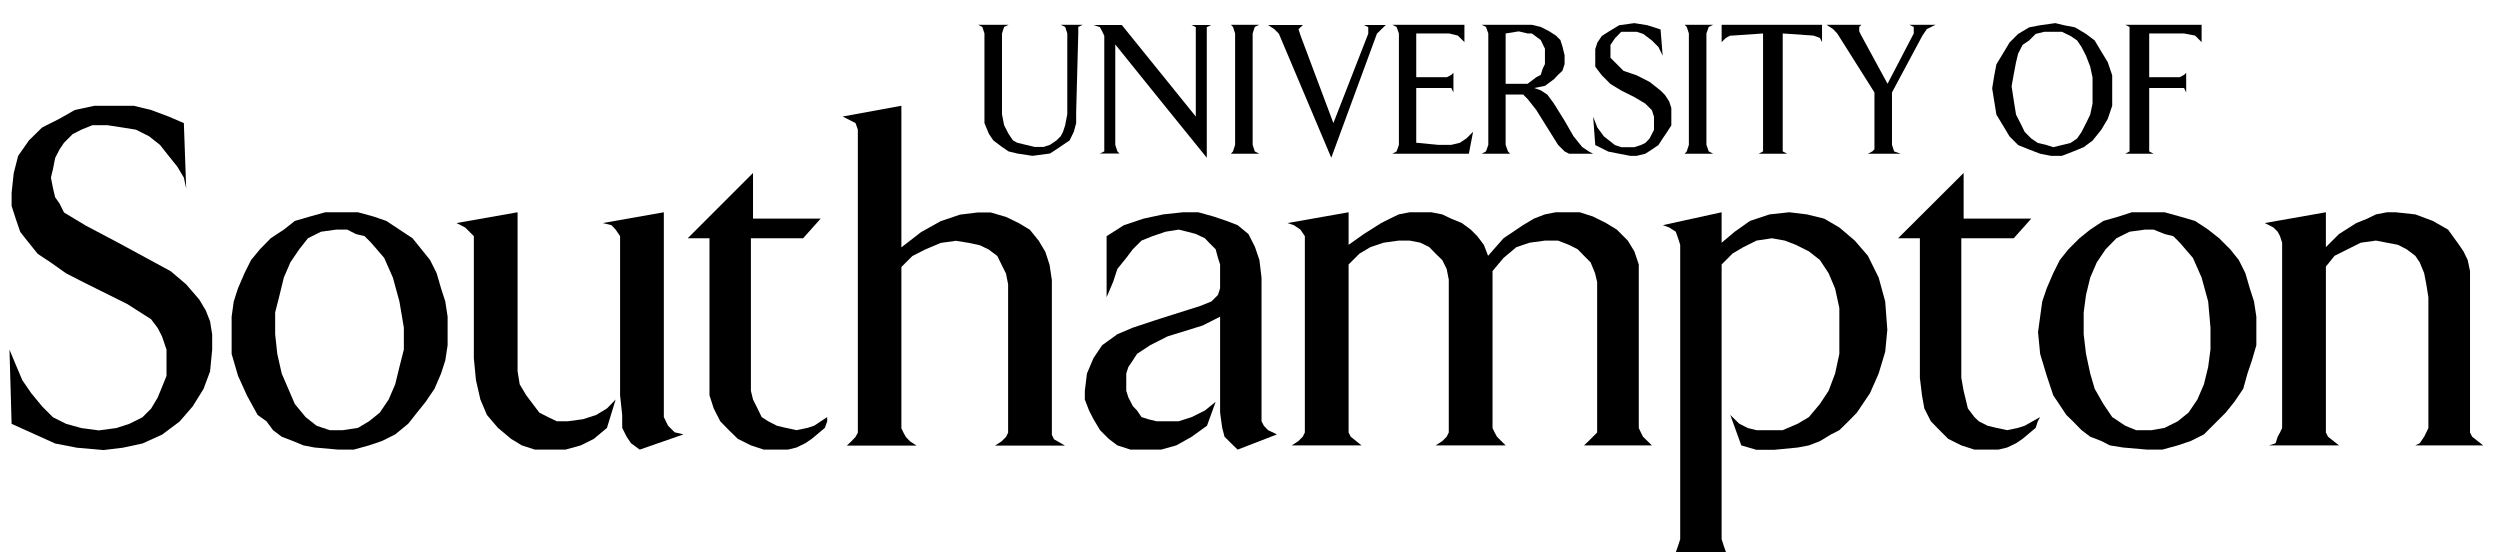 <?xml version="1.0" encoding="UTF-8" standalone="no"?>
<!-- Created with Inkscape (http://www.inkscape.org/) -->

<svg
   xmlns:dc="http://purl.org/dc/elements/1.1/"
   xmlns:cc="http://creativecommons.org/ns#"
   xmlns:rdf="http://www.w3.org/1999/02/22-rdf-syntax-ns#"
   xmlns:svg="http://www.w3.org/2000/svg"
   xmlns="http://www.w3.org/2000/svg"
   xmlns:sodipodi="http://sodipodi.sourceforge.net/DTD/sodipodi-0.dtd"
   xmlns:inkscape="http://www.inkscape.org/namespaces/inkscape"
   width="163mm"
   height="36mm"
   viewBox="0 0 163 36"
   version="1.1"
   id="svg4764"
   inkscape:version="0.92.3 (2405546, 2018-03-11)"
   sodipodi:docname="uos.svg">
  <defs
     id="defs4758">
    <clipPath
       clipPathUnits="userSpaceOnUse"
       id="presentation_clip_path-6">
      <rect
         id="rect5353"
         height="29700"
         width="21000"
         y="0"
         x="0" />
    </clipPath>
  </defs>
  <sodipodi:namedview
     id="base"
     pagecolor="#ffffff"
     bordercolor="#666666"
     borderopacity="1.0"
     inkscape:pageopacity="0.0"
     inkscape:pageshadow="2"
     inkscape:zoom="0.98994949"
     inkscape:cx="786.62328"
     inkscape:cy="90.596322"
     inkscape:document-units="mm"
     inkscape:current-layer="layer1"
     showgrid="false"
     inkscape:window-width="1920"
     inkscape:window-height="986"
     inkscape:window-x="-11"
     inkscape:window-y="-11"
     inkscape:window-maximized="1" />
  <g
     inkscape:label="Layer 1"
     inkscape:groupmode="layer"
     id="layer1"
     transform="translate(0,-261)">
    <g
       id="g5990"
       transform="matrix(0.052,0,0,0.052,19.085,377.032)">
      <g
         transform="matrix(0.265,0,0,0.265,-725.854,-2696.631)"
         clip-path="url(#presentation_clip_path-6)"
         visibility="visible"
         class="Slide"
         id="id1-04"
         style="visibility:visible;fill-rule:evenodd;stroke-width:28.222;stroke-linejoin:round">
        <g
           id="g5603"
           class="Group">
          <g
             id="g5371"
             class="com.sun.star.drawing.CustomShape">
            <g
               id="g5369">
              <path
                 id="path5363"
                 d="m 1915,2905 v 0 l 247,134 v 0 l 73,62 62,72 v 0 l 31,52 20,51 10,62 v 72 0 l -10,103 -31,83 -51,82 -62,72 v 0 l -83,62 -93,42 -93,20 -93,11 v 0 l -124,-11 -103,-20 v 0 l -93,-42 -113,-51 -10,-351 v 0 l 30,72 31,73 42,61 51,62 v 0 l 52,52 62,31 72,20 83,11 v 0 l 82,-11 62,-20 62,-31 41,-41 v 0 l 31,-52 21,-51 21,-52 v -62 0 -62 l -21,-62 -21,-41 -31,-41 v 0 l -113,-72 -207,-103 v 0 l -82,-42 -72,-51 -62,-41 -42,-52 v 0 l -41,-52 -21,-61 -20,-62 v -62 0 l 10,-93 21,-82 51,-73 62,-61 v 0 l 83,-42 72,-41 93,-20 h 93 v 0 h 93 l 82,20 83,31 72,31 11,309 v 0 l -11,-51 -31,-52 -41,-51 -41,-52 v 0 l -52,-41 -62,-31 -62,-10 -72,-11 v 0 h -72 l -52,21 -41,21 -41,41 v 0 l -21,31 -21,41 -10,51 -10,42 v 0 l 10,51 10,42 21,30 21,42 v 0 l 103,62 z m -516,-649 z m 960,1629 z"
                 inkscape:connector-curvature="0"
                 style="fill:#000000;stroke:none" />
              <rect
                 id="rect5365"
                 height="1631"
                 width="961"
                 y="2255"
                 x="1399"
                 style="fill:none;stroke:none" />
              <rect
                 id="rect5367"
                 height="1629"
                 width="960"
                 y="2256"
                 x="1400"
                 style="fill:none;stroke:none" />
            </g>
          </g>
          <g
             id="g5381"
             class="com.sun.star.drawing.CustomShape">
            <g
               id="g5379">
              <path
                 id="path5373"
                 d="m 2966,2760 v 0 h 82 l 73,20 61,21 62,41 v 0 l 62,41 42,52 41,51 31,62 v 0 l 21,72 20,62 11,72 v 73 0 62 l -11,72 -20,62 -31,72 v 0 l -42,62 -41,51 -41,52 -62,51 v 0 l -62,31 -62,21 -72,20 h -73 v 0 l -113,-10 -52,-10 -51,-21 -52,-20 -41,-31 -31,-42 -42,-30 v 0 l -51,-93 -42,-93 -30,-103 v -103 0 -73 l 10,-72 20,-62 31,-72 v 0 l 31,-62 42,-51 51,-52 62,-41 v 0 l 52,-41 72,-21 72,-20 z m -21,82 v 0 l -72,10 -62,31 -41,52 -42,62 v 0 l -31,72 -20,82 -21,83 v 103 0 l 10,93 21,93 31,72 31,72 v 0 l 51,62 52,41 62,21 h 62 v 0 l 72,-11 52,-31 51,-41 42,-62 v 0 l 31,-72 20,-82 21,-83 v -103 0 l -21,-124 -31,-113 v 0 l -41,-93 -62,-72 v 0 l -31,-31 -41,-10 -41,-21 z m -495,-82 z m 1022,1124 z"
                 inkscape:connector-curvature="0"
                 style="fill:#000000;stroke:none" />
              <rect
                 id="rect5375"
                 height="1125"
                 width="1023"
                 y="2760"
                 x="2450"
                 style="fill:none;stroke:none" />
              <rect
                 id="rect5377"
                 height="1124"
                 width="1022"
                 y="2761"
                 x="2451"
                 style="fill:none;stroke:none" />
            </g>
          </g>
          <g
             id="g5391"
             class="com.sun.star.drawing.CustomShape">
            <g
               id="g5389">
              <path
                 id="path5383"
                 d="m 4917,2574 v 216 h 320 l -83,93 h -247 v 660 0 62 l 10,41 21,42 20,41 31,20 41,21 42,10 51,11 v 0 l 52,-11 31,-10 v 0 l 62,-41 v 0 20 l -11,31 -62,52 v 0 l -31,21 -41,20 -41,10 h -52 v 0 h -62 l -61,-20 -62,-31 -42,-41 v 0 l -41,-42 -31,-61 -20,-62 v -83 -660 h -103 z m -309,0 z m 660,1310 z"
                 inkscape:connector-curvature="0"
                 style="fill:#000000;stroke:none" />
              <rect
                 id="rect5385"
                 height="1311"
                 width="661"
                 y="2574"
                 x="4608"
                 style="fill:none;stroke:none" />
              <rect
                 id="rect5387"
                 height="1310"
                 width="660"
                 y="2575"
                 x="4609"
                 style="fill:none;stroke:none" />
            </g>
          </g>
          <g
             id="g5401"
             class="com.sun.star.drawing.CustomShape">
            <g
               id="g5399">
              <path
                 id="path5393"
                 d="m 5980,2761 v 0 h 62 l 72,21 62,30 51,31 v 0 l 42,52 31,52 20,61 11,73 v 701 0 31 l 10,21 v 0 l 52,30 h -331 v 0 l 31,-20 21,-21 10,-20 v -21 -619 0 -62 l -10,-51 -21,-42 -20,-41 v 0 l -41,-31 -42,-20 -51,-11 -62,-10 v 0 l -72,10 -73,31 v 0 l -61,31 -52,52 v 763 0 l 10,21 11,20 v 0 l 20,21 31,20 h -330 v 0 l 21,-20 20,-21 11,-20 v -21 -1382 0 -31 l -11,-31 v 0 l -61,-31 278,-51 v 670 0 l 93,-72 93,-52 92,-31 z m -639,-505 z m 1052,1609 z"
                 inkscape:connector-curvature="0"
                 style="fill:#000000;stroke:none" />
              <rect
                 id="rect5395"
                 height="1610"
                 width="1053"
                 y="2256"
                 x="5341"
                 style="fill:none;stroke:none" />
              <rect
                 id="rect5397"
                 height="1609"
                 width="1052"
                 y="2256"
                 x="5342"
                 style="fill:none;stroke:none" />
            </g>
          </g>
          <g
             id="g5411"
             class="com.sun.star.drawing.CustomShape">
            <g
               id="g5409">
              <path
                 id="path5403"
                 d="m 8767,2760 v 0 h 62 l 62,20 62,31 51,31 v 0 l 52,52 31,51 21,62 v 72 702 0 l 10,21 10,20 v 0 l 42,41 h -321 v 0 l 21,-20 21,-21 20,-20 v -21 -629 0 -62 l -10,-42 -21,-51 -31,-31 v 0 l -30,-31 -42,-21 -51,-20 h -62 v 0 l -73,10 -62,21 -61,51 -52,62 v 0 31 712 0 l 10,21 11,20 v 0 l 41,41 h -331 v 0 l 31,-20 21,-21 10,-20 v -21 -640 0 -62 l -10,-51 -21,-42 -31,-30 -30,-31 -42,-21 -51,-10 h -52 v 0 l -72,10 -62,21 -52,31 -51,51 v 774 0 21 l 10,20 v 0 l 51,41 h -330 v 0 l 31,-20 21,-21 10,-20 v -21 -877 0 -31 l -21,-31 v 0 l -31,-21 -30,-10 289,-51 v 154 0 l 72,-51 82,-52 v 0 l 42,-21 41,-20 52,-10 h 51 v 0 h 52 l 51,10 42,20 51,21 v 0 l 42,31 31,31 31,41 20,52 v 0 l 73,-83 92,-62 v 0 l 52,-31 52,-20 51,-10 z m -1321,0 z m 1724,1104 z"
                 inkscape:connector-curvature="0"
                 style="fill:#000000;stroke:none" />
              <rect
                 id="rect5405"
                 height="1105"
                 width="1725"
                 y="2760"
                 x="7446"
                 style="fill:none;stroke:none" />
              <rect
                 id="rect5407"
                 height="1104"
                 width="1724"
                 y="2761"
                 x="7447"
                 style="fill:none;stroke:none" />
            </g>
          </g>
          <g
             id="g5421"
             class="com.sun.star.drawing.CustomShape">
            <g
               id="g5419">
              <path
                 id="path5413"
                 d="m 10645,2574 v 216 h 320 l -83,93 h -248 v 660 0 l 11,62 10,41 10,42 31,41 21,20 41,21 42,10 51,11 v 0 l 52,-11 31,-10 v 0 l 73,-41 v 0 l -11,20 -10,31 -62,52 v 0 l -31,21 -42,20 -41,10 h -41 v 0 h -73 l -62,-20 -62,-31 -41,-41 v 0 l -41,-42 -31,-61 -11,-62 -10,-83 v -660 h -103 z m -310,0 z m 672,1310 z"
                 inkscape:connector-curvature="0"
                 style="fill:#000000;stroke:none" />
              <rect
                 id="rect5415"
                 height="1311"
                 width="674"
                 y="2574"
                 x="10334"
                 style="fill:none;stroke:none" />
              <rect
                 id="rect5417"
                 height="1310"
                 width="672"
                 y="2575"
                 x="10336"
                 style="fill:none;stroke:none" />
            </g>
          </g>
          <g
             id="g5431"
             class="com.sun.star.drawing.CustomShape">
            <g
               id="g5429">
              <path
                 id="path5423"
                 d="m 11523,2760 v 0 h 73 l 72,20 72,21 62,41 v 0 l 52,41 52,52 41,51 31,62 v 0 l 21,72 20,62 11,72 v 73 0 62 l -21,72 -21,62 -20,72 v 0 l -42,62 -41,51 -52,52 -51,51 v 0 l -62,31 -62,21 -73,20 h -72 v 0 l -114,-10 -62,-10 -41,-21 -52,-20 -41,-31 -41,-42 -31,-30 v 0 l -62,-93 -31,-93 -31,-103 -10,-103 v 0 l 10,-73 10,-72 21,-62 31,-72 v 0 l 31,-62 41,-51 52,-52 51,-41 v 0 l 62,-41 73,-21 62,-20 z m -20,82 v 0 l -73,10 -62,31 -51,52 -42,62 v 0 l -31,72 -20,82 -11,83 v 103 0 l 11,93 20,93 21,72 41,72 v 0 l 42,62 62,41 51,21 h 73 v 0 l 62,-11 62,-31 51,-41 42,-62 v 0 l 31,-72 20,-82 11,-83 v -103 0 l -11,-124 -31,-113 v 0 l -41,-93 -62,-72 v 0 l -31,-31 -41,-10 -52,-21 z m -506,-82 z m 1033,1124 z"
                 inkscape:connector-curvature="0"
                 style="fill:#000000;stroke:none" />
              <rect
                 id="rect5425"
                 height="1125"
                 width="1034"
                 y="2760"
                 x="10997"
                 style="fill:none;stroke:none" />
              <rect
                 id="rect5427"
                 height="1124"
                 width="1033"
                 y="2761"
                 x="10997"
                 style="fill:none;stroke:none" />
            </g>
          </g>
          <g
             id="g5441"
             class="com.sun.star.drawing.CustomShape">
            <g
               id="g5439">
              <path
                 id="path5433"
                 d="m 12689,2760 v 0 l 93,10 83,31 v 0 l 72,41 52,72 v 0 l 21,31 20,41 11,52 v 41 702 0 21 l 10,20 v 0 l 52,41 h -321 v 0 l 21,-10 21,-31 10,-20 10,-21 v -619 0 l -10,-62 -10,-52 -21,-51 -21,-31 -41,-31 -41,-21 -52,-10 -52,-10 v 0 l -72,10 -62,31 v 0 l -62,31 -41,51 v 764 0 21 l 10,20 v 0 l 52,41 h -331 v 0 l 31,-10 10,-31 11,-20 10,-21 v -877 0 l -10,-31 -11,-21 -20,-20 -41,-21 289,-51 v 165 0 l 62,-62 82,-52 v 0 l 52,-21 41,-20 52,-10 z m -619,0 z m 1033,1104 z"
                 inkscape:connector-curvature="0"
                 style="fill:#000000;stroke:none" />
              <rect
                 id="rect5435"
                 height="1105"
                 width="1034"
                 y="2760"
                 x="12070"
                 style="fill:none;stroke:none" />
              <rect
                 id="rect5437"
                 height="1104"
                 width="1033"
                 y="2761"
                 x="12070"
                 style="fill:none;stroke:none" />
            </g>
          </g>
          <g
             id="g5451"
             class="com.sun.star.drawing.CustomShape">
            <g
               id="g5449">
              <path
                 id="path5443"
                 d="m 10243,3069 v 0 l -51,-103 -62,-72 v 0 l -73,-62 -72,-42 v 0 l -82,-20 -83,-10 v 0 l -93,10 -93,31 v 0 l -72,51 -62,52 v -144 l -278,61 v 0 l 30,11 31,20 11,31 10,31 v 1393 0 l -10,31 -11,31 -20,20 -21,10 h 320 v 0 l -21,-10 -20,-20 -11,-31 -10,-31 v -1300 0 l 52,-52 51,-30 v 0 l 62,-31 73,-11 v 0 l 61,11 52,20 62,31 52,41 v 0 l 41,62 31,73 20,92 v 114 0 103 l -20,93 -31,82 -41,62 v 0 l -52,62 -52,31 -72,31 h -72 v 0 h -52 l -41,-10 -41,-21 -42,-41 52,144 v 0 l 72,21 h 83 v 0 l 113,-11 52,-10 52,-20 51,-31 41,-21 42,-41 41,-42 v 0 l 62,-92 41,-93 31,-103 10,-104 v 0 l -10,-134 z M 9222,2760 Z m 1063,1640 z"
                 inkscape:connector-curvature="0"
                 style="fill:#000000;stroke:none" />
              <rect
                 id="rect5445"
                 height="1641"
                 width="1064"
                 y="2760"
                 x="9222"
                 style="fill:none;stroke:none" />
              <rect
                 id="rect5447"
                 height="1640"
                 width="1063"
                 y="2761"
                 x="9222"
                 style="fill:none;stroke:none" />
            </g>
          </g>
          <g
             id="g5461"
             class="com.sun.star.drawing.CustomShape">
            <g
               id="g5459">
              <path
                 id="path5453"
                 d="m 4175,3719 v 0 l -62,20 -73,10 v 0 h -51 l -42,-20 -41,-21 -31,-41 v 0 l -31,-41 -31,-52 -10,-62 v -62 -690 l -289,51 v 0 l 41,21 20,20 21,21 v 31 546 0 l 10,104 21,92 31,73 52,61 v 0 l 62,52 51,31 62,20 h 73 v 0 h 72 l 72,-20 62,-31 62,-52 41,-134 v 0 l -41,42 z m -661,-959 z m 754,1124 z"
                 inkscape:connector-curvature="0"
                 style="fill:#000000;stroke:none" />
              <rect
                 id="rect5455"
                 height="1125"
                 width="755"
                 y="2760"
                 x="3514"
                 style="fill:none;stroke:none" />
              <rect
                 id="rect5457"
                 height="1124"
                 width="754"
                 y="2761"
                 x="3515"
                 style="fill:none;stroke:none" />
            </g>
          </g>
          <g
             id="g5471"
             class="com.sun.star.drawing.CustomShape">
            <g
               id="g5469">
              <path
                 id="path5463"
                 d="m 4495,3677 v -917 l -289,51 v 0 l 41,10 20,21 v 0 l 21,31 v 31 722 l 10,93 v 0 0 0 61 l 21,42 v 0 l 21,31 41,30 207,-72 v 0 l -42,-10 -31,-31 -20,-41 z m -289,-917 z m 382,1124 z"
                 inkscape:connector-curvature="0"
                 style="fill:#000000;stroke:none" />
              <rect
                 id="rect5465"
                 height="1125"
                 width="383"
                 y="2760"
                 x="4206"
                 style="fill:none;stroke:none" />
              <rect
                 id="rect5467"
                 height="1124"
                 width="382"
                 y="2761"
                 x="4207"
                 style="fill:none;stroke:none" />
            </g>
          </g>
          <g
             id="g5481"
             class="com.sun.star.drawing.CustomShape">
            <g
               id="g5479">
              <path
                 id="path5473"
                 d="m 7334,3770 v 0 l -11,-21 v -51 -629 0 l -10,-83 -21,-62 -31,-61 -51,-42 v 0 l -52,-20 -62,-21 -72,-20 h -73 v 0 l -93,10 -93,20 -93,31 -82,52 v 289 0 l 31,-73 20,-61 42,-52 31,-41 v 0 l 41,-41 52,-21 62,-21 62,-10 v 0 l 41,10 41,11 42,20 20,21 v 0 l 31,31 11,41 10,31 v 41 0 72 l -10,31 v 0 l -31,31 -52,21 v 0 l -196,62 v 0 l -124,41 -73,31 v 0 l -72,52 -41,61 -31,73 -10,82 v 0 41 l 20,52 21,41 31,52 v 0 l 41,41 41,31 62,20 h 62 v 0 h 83 l 72,-20 73,-41 72,-52 41,-113 v 0 l -51,41 -62,31 -62,20 h -73 v 0 h -31 l -41,-10 -31,-10 -21,-31 v 0 l -20,-21 -21,-41 -10,-31 v -41 0 -41 l 10,-31 21,-31 20,-31 v 0 l 62,-41 83,-42 v 0 l 165,-51 83,-42 v 382 0 72 0 l 10,72 11,42 v 0 l 31,31 31,30 186,-72 v 0 l -42,-20 z M 6487,2760 Z m 909,1124 z"
                 inkscape:connector-curvature="0"
                 style="fill:#000000;stroke:none" />
              <rect
                 id="rect5475"
                 height="1125"
                 width="910"
                 y="2760"
                 x="6487"
                 style="fill:none;stroke:none" />
              <rect
                 id="rect5477"
                 height="1124"
                 width="909"
                 y="2761"
                 x="6487"
                 style="fill:none;stroke:none" />
            </g>
          </g>
          <g
             id="g5491"
             class="com.sun.star.drawing.CustomShape">
            <g
               id="g5489">
              <path
                 id="path5483"
                 d="m 6095,1914 v 382 0 l 10,52 21,41 21,31 20,11 41,10 42,10 v 0 h 41 l 31,-10 31,-21 20,-20 11,-21 10,-31 10,-52 v -382 0 l -10,-31 -21,-10 h 104 v 0 l -21,10 v 31 l -10,372 v 0 52 l -11,41 -20,41 -31,21 -31,21 -31,20 -83,11 v 0 l -72,-11 -41,-10 -31,-21 -41,-31 -21,-31 -21,-51 v -52 -372 0 l -10,-31 -20,-10 h 144 v 0 l -21,10 z m -113,-41 z m 495,620 z"
                 inkscape:connector-curvature="0"
                 style="fill:#000000;stroke:none" />
              <rect
                 id="rect5485"
                 height="621"
                 width="496"
                 y="1873"
                 x="5982"
                 style="fill:none;stroke:none" />
              <rect
                 id="rect5487"
                 height="620"
                 width="495"
                 y="1874"
                 x="5982"
                 style="fill:none;stroke:none" />
            </g>
          </g>
          <g
             id="g5501"
             class="com.sun.star.drawing.CustomShape">
            <g
               id="g5499">
              <path
                 id="path5493"
                 d="m 7012,1915 v 0 -31 l -20,-10 h 93 v 0 l -21,10 v 31 587 0 l -217,-268 -216,-268 v 475 0 l 10,31 10,10 h -93 v 0 l 21,-10 v -31 -495 0 -21 l -10,-21 v 0 l -11,-20 -30,-10 h 134 l 350,433 z m -484,-41 z m 557,629 z"
                 inkscape:connector-curvature="0"
                 style="fill:#000000;stroke:none" />
              <rect
                 id="rect5495"
                 height="630"
                 width="558"
                 y="1874"
                 x="6528"
                 style="fill:none;stroke:none" />
              <rect
                 id="rect5497"
                 height="629"
                 width="557"
                 y="1874"
                 x="6528"
                 style="fill:none;stroke:none" />
            </g>
          </g>
          <g
             id="g5511"
             class="com.sun.star.drawing.CustomShape">
            <g
               id="g5509">
              <path
                 id="path5503"
                 d="m 7312,1873 v 0 l -21,10 -10,31 v 527 0 l 10,31 21,11 h -134 v 0 l 10,-11 10,-31 v -527 0 l -10,-31 -10,-10 z m -134,0 z m 134,610 z"
                 inkscape:connector-curvature="0"
                 style="fill:#000000;stroke:none" />
              <rect
                 id="rect5505"
                 height="611"
                 width="136"
                 y="1873"
                 x="7177"
                 style="fill:none;stroke:none" />
              <rect
                 id="rect5507"
                 height="610"
                 width="134"
                 y="1874"
                 x="7179"
                 style="fill:none;stroke:none" />
            </g>
          </g>
          <g
             id="g5521"
             class="com.sun.star.drawing.CustomShape">
            <g
               id="g5519">
              <path
                 id="path5513"
                 d="m 7828,1915 v 0 -31 l -21,-10 h 104 v 0 l -21,20 -21,21 v 0 l -216,587 v 0 l -248,-587 v 0 l -21,-21 -30,-20 h 165 v 0 l -11,10 -10,10 10,31 v 0 l 155,413 v 0 z m -474,-41 z m 557,629 z"
                 inkscape:connector-curvature="0"
                 style="fill:#000000;stroke:none" />
              <rect
                 id="rect5515"
                 height="630"
                 width="558"
                 y="1874"
                 x="7354"
                 style="fill:none;stroke:none" />
              <rect
                 id="rect5517"
                 height="629"
                 width="557"
                 y="1874"
                 x="7354"
                 style="fill:none;stroke:none" />
            </g>
          </g>
          <g
             id="g5531"
             class="com.sun.star.drawing.CustomShape">
            <g
               id="g5529">
              <path
                 id="path5523"
                 d="m 8283,1955 v 0 l -31,-31 -41,-10 v 0 h -156 v 207 h 145 v 0 l 21,-11 10,-10 v 93 0 l -10,-21 h -21 -145 v 259 0 l 104,10 v 0 h 62 l 41,-10 31,-21 31,-31 -20,104 h -362 v 0 l 20,-11 11,-31 v -527 0 l -11,-31 -20,-10 h 341 z m -341,-82 z m 383,610 z"
                 inkscape:connector-curvature="0"
                 style="fill:#000000;stroke:none" />
              <rect
                 id="rect5525"
                 height="611"
                 width="384"
                 y="1873"
                 x="7942"
                 style="fill:none;stroke:none" />
              <rect
                 id="rect5527"
                 height="610"
                 width="383"
                 y="1874"
                 x="7942"
                 style="fill:none;stroke:none" />
            </g>
          </g>
          <g
             id="g5541"
             class="com.sun.star.drawing.CustomShape">
            <g
               id="g5539">
              <path
                 id="path5533"
                 d="m 8613,2172 v 0 l 31,11 31,20 31,42 v 0 l 51,82 42,73 41,51 v 0 l 31,21 21,11 h -93 v 0 h -21 l -21,-11 -31,-31 v 0 l -103,-165 v 0 l -41,-52 -21,-21 h -31 v 0 h -52 v 238 0 l 11,31 10,11 h -134 v 0 l 20,-11 11,-31 v -527 0 l -11,-31 -20,-10 h 175 v 0 h 62 l 42,10 41,21 31,20 21,21 10,31 10,41 v 0 42 l -10,31 -21,20 -20,21 -42,31 z m -135,-258 v 238 0 h 52 v 0 h 52 l 41,-31 21,-11 10,-31 10,-20 v -31 0 -42 l -20,-41 -42,-31 h -20 l -42,-10 v 0 z m -113,-41 z m 527,610 z"
                 inkscape:connector-curvature="0"
                 style="fill:#000000;stroke:none" />
              <rect
                 id="rect5535"
                 height="611"
                 width="528"
                 y="1873"
                 x="8365"
                 style="fill:none;stroke:none" />
              <rect
                 id="rect5537"
                 height="610"
                 width="527"
                 y="1874"
                 x="8365"
                 style="fill:none;stroke:none" />
            </g>
          </g>
          <g
             id="g5551"
             class="com.sun.star.drawing.CustomShape">
            <g
               id="g5549">
              <path
                 id="path5543"
                 d="m 9262,2308 v 0 41 l -20,31 -21,31 -20,31 -31,21 -31,20 -41,10 h -31 v 0 l -52,-10 -51,-10 -62,-31 -10,-134 v 0 l 20,51 31,42 52,41 30,10 h 31 v 0 h 31 l 31,-10 21,-10 20,-21 21,-41 v -31 0 -31 l -10,-31 -31,-31 -52,-31 -62,-31 v 0 l -51,-31 -41,-41 -31,-41 v -52 0 -31 l 10,-31 21,-31 31,-20 51,-31 72,-10 v 0 l 62,10 31,10 31,10 10,124 v 0 l -20,-41 -31,-31 -41,-31 -31,-10 h -31 v 0 h -42 l -30,31 -21,31 v 31 0 30 l 31,31 31,31 62,21 v 0 l 61,31 52,41 21,21 20,31 10,31 z m -370,-443 z m 371,629 z"
                 inkscape:connector-curvature="0"
                 style="fill:#000000;stroke:none" />
              <rect
                 id="rect5545"
                 height="630"
                 width="372"
                 y="1865"
                 x="8892"
                 style="fill:none;stroke:none" />
              <rect
                 id="rect5547"
                 height="629"
                 width="371"
                 y="1865"
                 x="8892"
                 style="fill:none;stroke:none" />
            </g>
          </g>
          <g
             id="g5561"
             class="com.sun.star.drawing.CustomShape">
            <g
               id="g5559">
              <path
                 id="path5553"
                 d="m 9460,1873 v 0 l -21,10 -11,31 v 527 0 l 11,31 21,11 h -135 v 0 l 10,-11 10,-31 v -527 0 l -10,-31 -10,-10 z m -135,0 z m 135,610 z"
                 inkscape:connector-curvature="0"
                 style="fill:#000000;stroke:none" />
              <rect
                 id="rect5555"
                 height="611"
                 width="136"
                 y="1873"
                 x="9325"
                 style="fill:none;stroke:none" />
              <rect
                 id="rect5557"
                 height="610"
                 width="135"
                 y="1874"
                 x="9325"
                 style="fill:none;stroke:none" />
            </g>
          </g>
          <g
             id="g5571"
             class="com.sun.star.drawing.CustomShape">
            <g
               id="g5569">
              <path
                 id="path5563"
                 d="m 9789,1914 v 527 0 31 l 21,11 h -135 v 0 l 21,-11 v -31 -527 0 l -145,10 v 0 h -10 l -21,11 -20,20 v -82 h 475 v 82 0 l -10,-20 -31,-11 v 0 z m -289,-41 z m 476,610 z"
                 inkscape:connector-curvature="0"
                 style="fill:#000000;stroke:none" />
              <rect
                 id="rect5565"
                 height="611"
                 width="477"
                 y="1873"
                 x="9500"
                 style="fill:none;stroke:none" />
              <rect
                 id="rect5567"
                 height="610"
                 width="476"
                 y="1874"
                 x="9501"
                 style="fill:none;stroke:none" />
            </g>
          </g>
          <g
             id="g5581"
             class="com.sun.star.drawing.CustomShape">
            <g
               id="g5579">
              <path
                 id="path5573"
                 d="m 10512,1873 v 0 l -41,20 -21,31 -144,269 v 248 0 l 10,31 31,11 h -155 v 0 l 21,-11 10,-10 v -21 -248 l -176,-279 v 0 l -20,-21 -31,-20 h 175 v 0 h -10 l -10,10 v 21 l 10,20 124,228 124,-238 v 0 -21 -10 l -21,-10 z m -516,0 z m 517,610 z"
                 inkscape:connector-curvature="0"
                 style="fill:#000000;stroke:none" />
              <rect
                 id="rect5575"
                 height="611"
                 width="518"
                 y="1873"
                 x="9996"
                 style="fill:none;stroke:none" />
              <rect
                 id="rect5577"
                 height="610"
                 width="517"
                 y="1874"
                 x="9996"
                 style="fill:none;stroke:none" />
            </g>
          </g>
          <g
             id="g5591"
             class="com.sun.star.drawing.CustomShape">
            <g
               id="g5589">
              <path
                 id="path5583"
                 d="m 11058,2493 v 0 l -51,-10 -52,-20 -52,-21 -41,-41 -31,-52 -31,-51 -10,-62 -10,-62 v 0 l 10,-62 10,-52 31,-51 31,-52 41,-41 52,-31 52,-10 72,-10 v 0 l 41,10 52,10 52,31 41,31 31,52 31,51 21,62 v 72 0 72 l -21,62 -31,52 -41,51 -42,31 -51,21 -52,20 z m -186,-329 v 0 l 11,72 10,62 21,41 20,41 31,31 31,21 42,10 31,10 v 0 l 41,-10 41,-10 31,-21 21,-31 21,-41 20,-41 11,-52 v -62 0 -62 l -11,-51 -20,-52 -21,-41 -21,-31 -31,-21 -41,-20 h -41 v 0 h -42 l -41,10 -31,31 -31,21 -21,41 -10,41 -10,52 z m -92,-299 z m 568,629 z"
                 inkscape:connector-curvature="0"
                 style="fill:#000000;stroke:none" />
              <rect
                 id="rect5585"
                 height="630"
                 width="569"
                 y="1865"
                 x="10780"
                 style="fill:none;stroke:none" />
              <rect
                 id="rect5587"
                 height="629"
                 width="568"
                 y="1865"
                 x="10781"
                 style="fill:none;stroke:none" />
            </g>
          </g>
          <g
             id="g5601"
             class="com.sun.star.drawing.CustomShape">
            <g
               id="g5599">
              <path
                 id="path5593"
                 d="m 11544,2483 h -134 v 0 l 20,-11 v -31 -527 0 -31 l -20,-10 h 361 v 82 0 l -31,-31 -52,-10 v 0 h -165 v 207 h 144 v 0 l 21,-11 10,-10 v 93 0 l -10,-21 h -21 -144 v 269 0 31 z m -134,-610 z m 361,610 z"
                 inkscape:connector-curvature="0"
                 style="fill:#000000;stroke:none" />
              <rect
                 id="rect5595"
                 height="611"
                 width="362"
                 y="1873"
                 x="11410"
                 style="fill:none;stroke:none" />
              <rect
                 id="rect5597"
                 height="610"
                 width="361"
                 y="1874"
                 x="11410"
                 style="fill:none;stroke:none" />
            </g>
          </g>
        </g>
      </g>
    </g>
  </g>
</svg>
